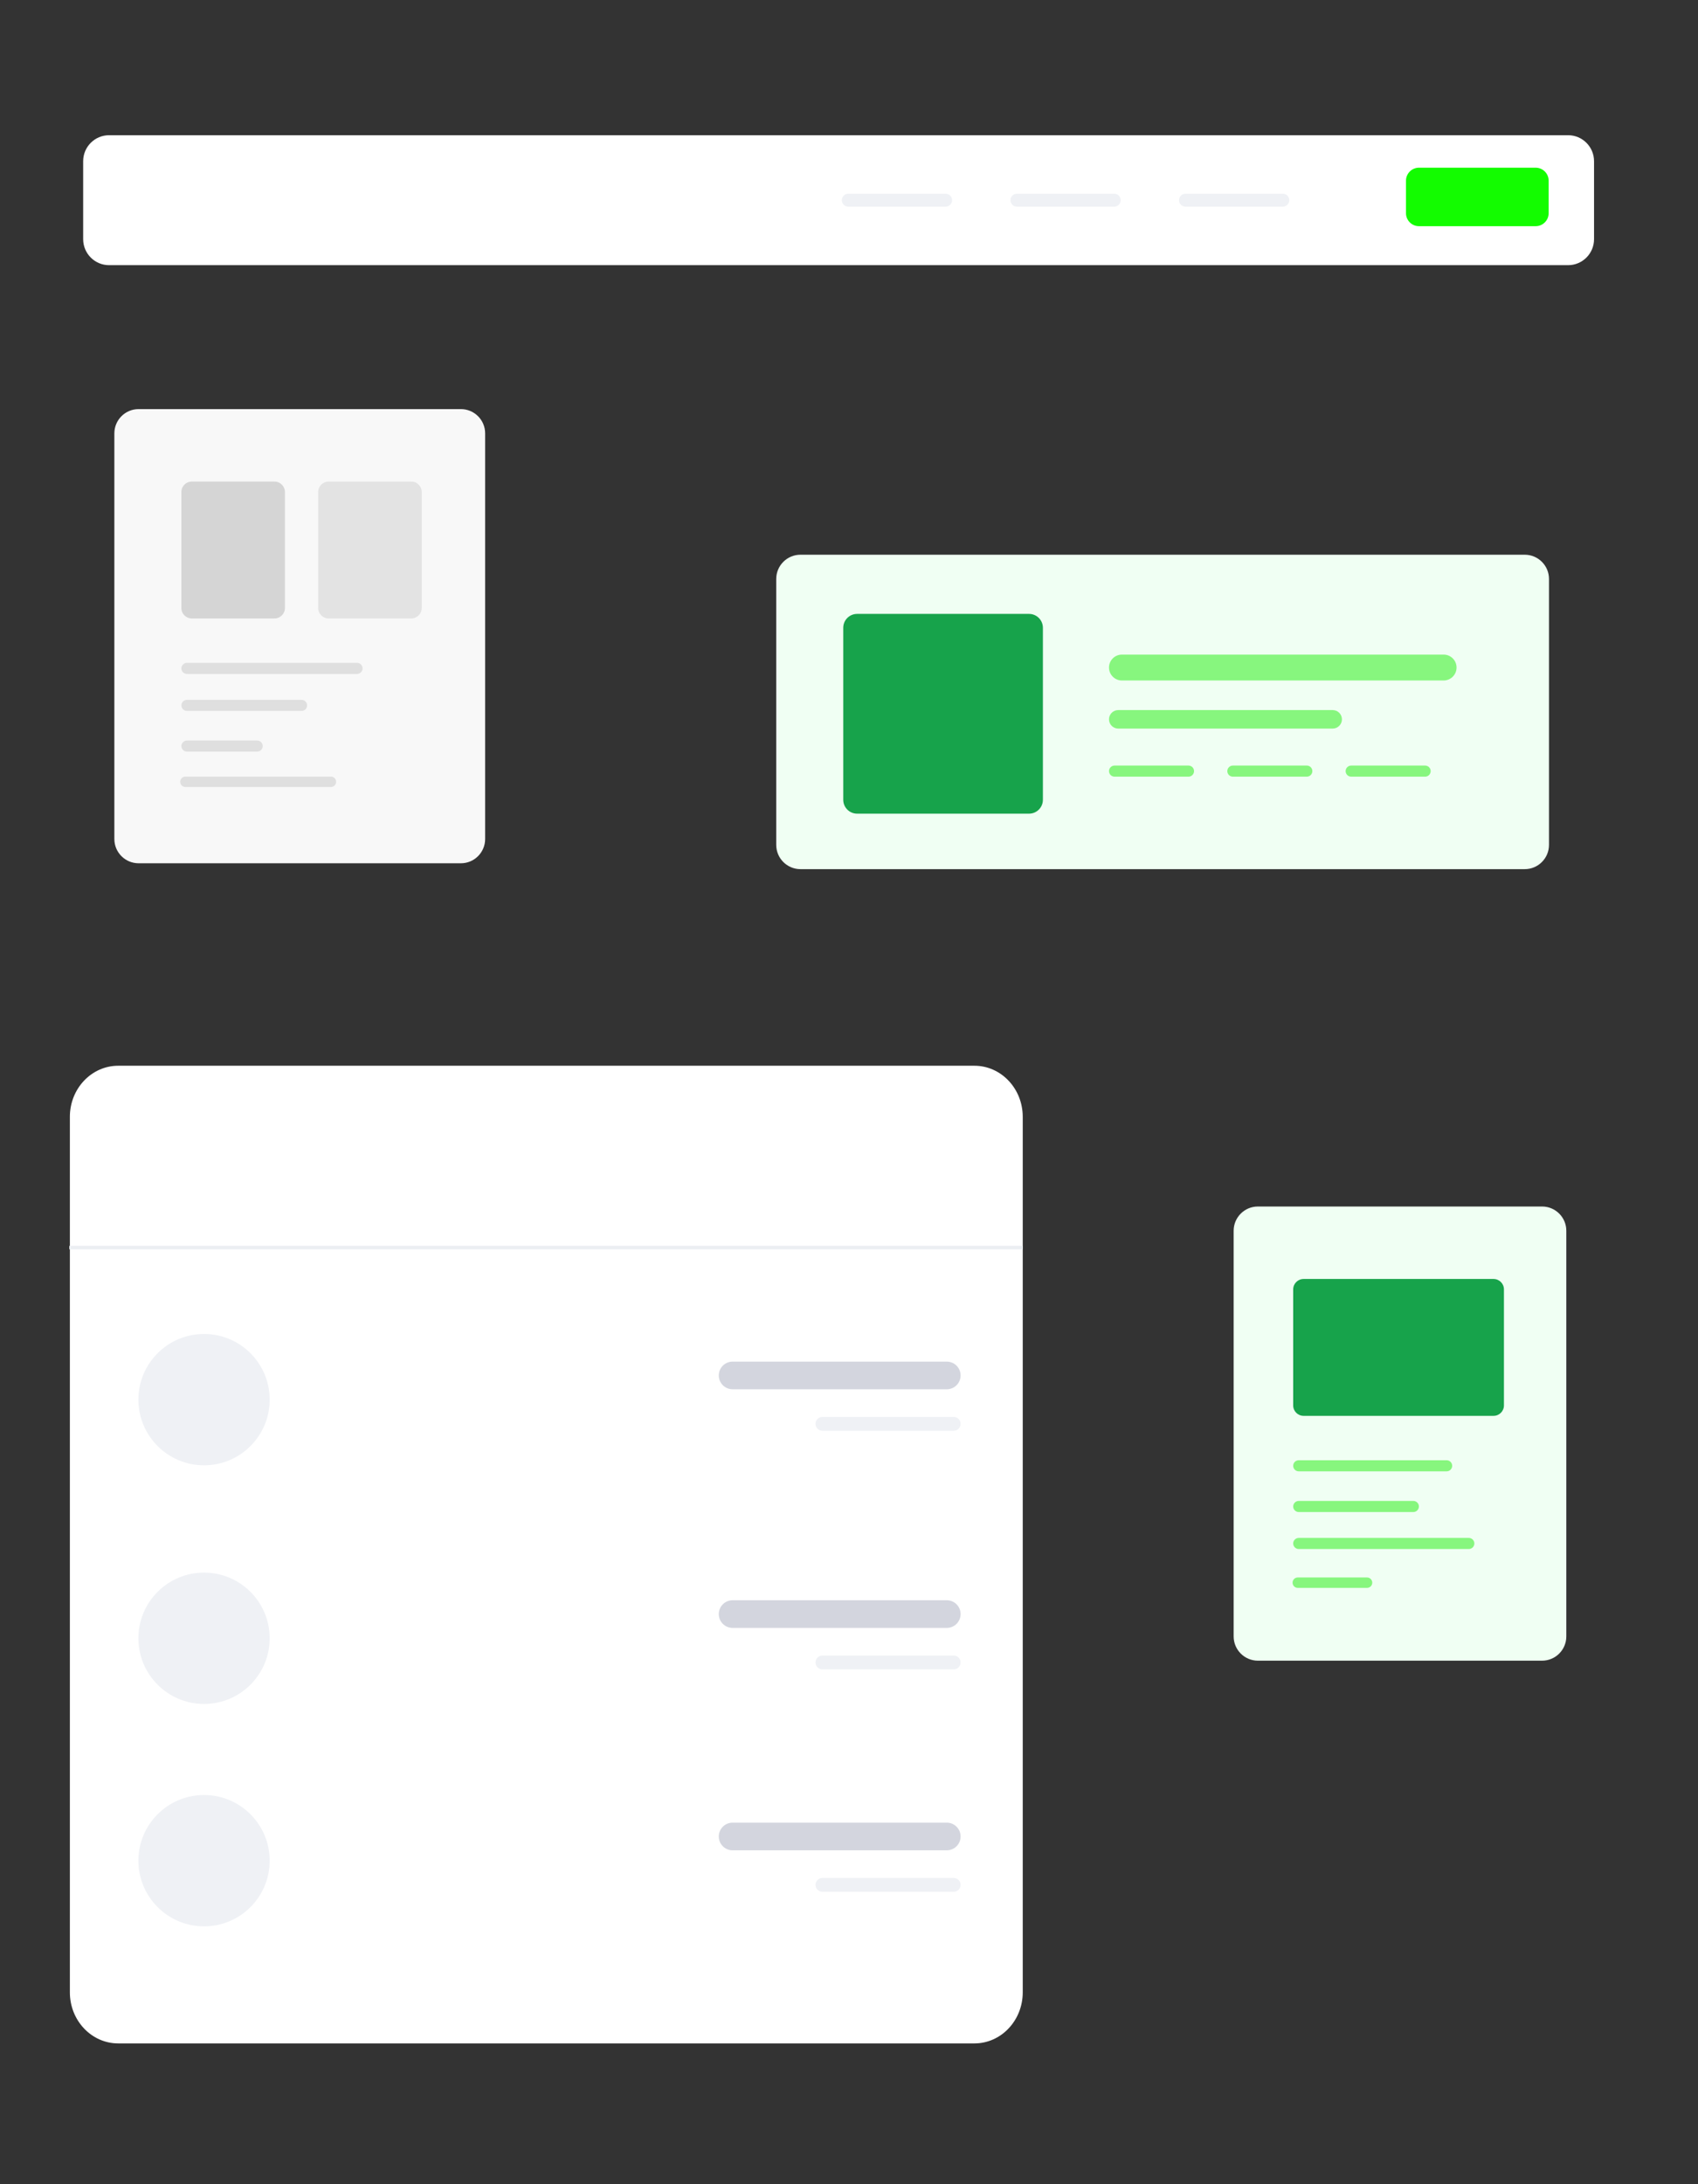 <svg width="490" height="630" viewBox="0 0 490 630" fill="none" xmlns="http://www.w3.org/2000/svg">
<rect x="0" y="0" width="490" height="630" fill="#333333" stroke="none"/>
<path d="M281.19 307.398H34.111C26.408 307.398 20.163 313.994 20.163 322.13V574.661C20.163 582.797 26.408 589.393 34.111 589.393H281.19C288.892 589.393 295.137 582.797 295.137 574.661V322.13C295.137 313.994 288.892 307.398 281.19 307.398Z" fill="white"/>
<path d="M20 359.843H295.151" stroke="#EBEEF2"/>
<path d="M58.88 422.648C69.341 422.648 77.822 414.169 77.822 403.708C77.822 393.246 69.341 384.766 58.88 384.766C48.419 384.766 39.939 393.246 39.939 403.708C39.939 414.169 48.419 422.648 58.88 422.648Z" fill="#EFF1F5"/>
<path d="M273.219 392.742H211.409C209.207 392.742 207.422 394.526 207.422 396.729C207.422 398.932 209.207 400.717 211.409 400.717H273.219C275.421 400.717 277.207 398.932 277.207 396.729C277.207 394.526 275.421 392.742 273.219 392.742Z" fill="#D3D5DE"/>
<path d="M275.213 408.693H237.329C236.228 408.693 235.336 409.584 235.336 410.686C235.336 411.788 236.228 412.68 237.329 412.68H275.213C276.314 412.68 277.206 411.788 277.206 410.686C277.206 409.584 276.314 408.693 275.213 408.693Z" fill="#EFF1F5"/>
<path d="M58.88 491.479C69.341 491.479 77.822 482.999 77.822 472.537C77.822 462.076 69.341 453.595 58.88 453.595C48.419 453.595 39.939 462.076 39.939 472.537C39.939 482.999 48.419 491.479 58.88 491.479Z" fill="#EFF1F5"/>
<path d="M273.219 461.571H211.409C209.207 461.571 207.422 463.356 207.422 465.559C207.422 467.762 209.207 469.546 211.409 469.546H273.219C275.421 469.546 277.207 467.762 277.207 465.559C277.207 463.356 275.421 461.571 273.219 461.571Z" fill="#D3D5DE"/>
<path d="M275.213 477.522H237.329C236.228 477.522 235.336 478.414 235.336 479.515C235.336 480.616 236.228 481.509 237.329 481.509H275.213C276.314 481.509 277.206 480.616 277.206 479.515C277.206 478.414 276.314 477.522 275.213 477.522Z" fill="#EFF1F5"/>
<path d="M58.88 555.628C69.341 555.628 77.822 547.149 77.822 536.687C77.822 526.226 69.341 517.745 58.88 517.745C48.419 517.745 39.939 526.226 39.939 536.687C39.939 547.149 48.419 555.628 58.88 555.628Z" fill="#EFF1F5"/>
<path d="M273.219 525.72H211.409C209.207 525.72 207.422 527.506 207.422 529.708C207.422 531.91 209.207 533.696 211.409 533.696H273.219C275.421 533.696 277.207 531.91 277.207 529.708C277.207 527.506 275.421 525.72 273.219 525.72Z" fill="#D3D5DE"/>
<path d="M275.213 541.671H237.329C236.228 541.671 235.336 542.564 235.336 543.665C235.336 544.766 236.228 545.659 237.329 545.659H275.213C276.314 545.659 277.206 544.766 277.206 543.665C277.206 542.564 276.314 541.671 275.213 541.671Z" fill="#EFF1F5"/>
<path d="M452.515 39H31.485C27.351 39 24 42.357 24 46.497V68.988C24 73.129 27.351 76.485 31.485 76.485H452.515C456.648 76.485 460 73.129 460 68.988V46.497C460 42.357 456.648 39 452.515 39Z" fill="white"/>
<path d="M443.159 48.371H409.476C407.41 48.371 405.734 50.05 405.734 52.12V61.491C405.734 63.562 407.41 65.24 409.476 65.24H443.159C445.225 65.24 446.901 63.562 446.901 61.491V52.12C446.901 50.05 445.225 48.371 443.159 48.371Z" fill="#13FC00"/>
<path d="M370.18 55.868H342.111C341.078 55.868 340.24 56.708 340.24 57.743C340.24 58.778 341.078 59.617 342.111 59.617H370.18C371.214 59.617 372.051 58.778 372.051 57.743C372.051 56.708 371.214 55.868 370.18 55.868Z" fill="#EFF1F5"/>
<path d="M321.528 55.868H293.459C292.426 55.868 291.588 56.708 291.588 57.743C291.588 58.778 292.426 59.617 293.459 59.617H321.528C322.561 59.617 323.399 58.778 323.399 57.743C323.399 56.708 322.561 55.868 321.528 55.868Z" fill="#EFF1F5"/>
<path d="M272.876 55.868H244.807C243.774 55.868 242.936 56.708 242.936 57.743C242.936 58.778 243.774 59.617 244.807 59.617H272.876C273.909 59.617 274.747 58.778 274.747 57.743C274.747 56.708 273.909 55.868 272.876 55.868Z" fill="#EFF1F5"/>
<path d="M440 160H231C227.134 160 224 163.134 224 167V243.694C224 247.56 227.134 250.694 231 250.694H440C443.866 250.694 447 247.56 447 243.694V167C447 163.134 443.866 160 440 160Z" fill="#F0FFF3"/>
<path d="M296.956 177.072H247.339C245.13 177.072 243.339 178.863 243.339 181.072V230.689C243.339 232.898 245.13 234.689 247.339 234.689H296.956C299.165 234.689 300.956 232.898 300.956 230.689V181.072C300.956 178.863 299.165 177.072 296.956 177.072Z" fill="#17A34B"/>
<path d="M416.591 188.808H323.762C321.7 188.808 320.028 190.48 320.028 192.542C320.028 194.605 321.7 196.277 323.762 196.277H416.591C418.653 196.277 420.325 194.605 420.325 192.542C420.325 190.48 418.653 188.808 416.591 188.808Z" fill="#87F67E"/>
<path d="M384.581 204.813H322.695C321.222 204.813 320.028 206.007 320.028 207.481C320.028 208.954 321.222 210.148 322.695 210.148H384.581C386.054 210.148 387.248 208.954 387.248 207.481C387.248 206.007 386.054 204.813 384.581 204.813Z" fill="#87F67E"/>
<path d="M342.968 220.818H321.628C320.745 220.818 320.028 221.535 320.028 222.419C320.028 223.302 320.745 224.019 321.628 224.019H342.968C343.852 224.019 344.569 223.302 344.569 222.419C344.569 221.535 343.852 220.818 342.968 220.818Z" fill="#87F67E"/>
<path d="M377.112 220.818H355.772C354.889 220.818 354.172 221.535 354.172 222.419C354.172 223.302 354.889 224.019 355.772 224.019H377.112C377.996 224.019 378.713 223.302 378.713 222.419C378.713 221.535 377.996 220.818 377.112 220.818Z" fill="#87F67E"/>
<path d="M411.256 220.818H389.916C389.032 220.818 388.316 221.535 388.316 222.419C388.316 223.302 389.032 224.019 389.916 224.019H411.256C412.14 224.019 412.857 223.302 412.857 222.419C412.857 221.535 412.14 220.818 411.256 220.818Z" fill="#87F67E"/>
<path d="M445 348H363C359.134 348 356 351.134 356 355V472C356 475.866 359.134 479 363 479H445C448.866 479 452 475.866 452 472V355C452 351.134 448.866 348 445 348Z" fill="#F0FFF3"/>
<path d="M431 368.904H376.182C374.525 368.904 373.182 370.247 373.182 371.904V405.382C373.182 407.039 374.525 408.382 376.182 408.382H431C432.657 408.382 434 407.039 434 405.382V371.904C434 370.247 432.657 368.904 431 368.904Z" fill="#17A34B"/>
<path d="M423.864 446.794H374.782C373.899 446.794 373.182 446.077 373.182 445.194C373.182 444.31 373.899 443.593 374.782 443.593H423.864C424.748 443.593 425.464 444.31 425.464 445.194C425.464 446.077 424.748 446.794 423.864 446.794Z" fill="#87F67E"/>
<path d="M394.5 458H374.5C373.672 458 373 457.328 373 456.5C373 455.672 373.672 455 374.5 455H394.5C395.328 455 396 455.672 396 456.5C396 457.328 395.328 458 394.5 458Z" fill="#87F67E"/>
<path d="M407.859 436.124H374.782C373.899 436.124 373.182 435.407 373.182 434.524C373.182 433.64 373.899 432.923 374.782 432.923H407.859C408.743 432.923 409.46 433.64 409.46 434.524C409.46 435.407 408.743 436.124 407.859 436.124Z" fill="#87F67E"/>
<path d="M417.462 424.388H374.782C373.899 424.388 373.182 423.671 373.182 422.788C373.182 421.904 373.899 421.187 374.782 421.187H417.462C418.346 421.187 419.062 421.904 419.062 422.788C419.062 423.671 418.346 424.388 417.462 424.388Z" fill="#87F67E"/>
<path d="M133 118H40C36.134 118 33 121.134 33 125V242C33 245.866 36.134 249 40 249H133C136.866 249 140 245.866 140 242V125C140 121.134 136.866 118 133 118Z" fill="#F8F8F8"/>
<path d="M103.026 191.187H53.944C53.061 191.187 52.344 191.904 52.344 192.787C52.344 193.671 53.061 194.388 53.944 194.388H103.026C103.91 194.388 104.626 193.671 104.626 192.787C104.626 191.904 103.91 191.187 103.026 191.187Z" fill="#DFDFDF"/>
<path d="M87.021 201.856H53.944C53.061 201.856 52.344 202.573 52.344 203.456C52.344 204.34 53.061 205.057 53.944 205.057H87.021C87.905 205.057 88.622 204.34 88.622 203.456C88.622 202.573 87.905 201.856 87.021 201.856Z" fill="#DFDFDF"/>
<path d="M74.217 213.593H53.944C53.061 213.593 52.344 214.31 52.344 215.194C52.344 216.077 53.061 216.794 53.944 216.794H74.217C75.101 216.794 75.818 216.077 75.818 215.194C75.818 214.31 75.101 213.593 74.217 213.593Z" fill="#DFDFDF"/>
<path d="M95.5 224H53.5C52.672 224 52 224.672 52 225.5C52 226.328 52.672 227 53.5 227H95.5C96.328 227 97 226.328 97 225.5C97 224.672 96.328 224 95.5 224Z" fill="#DFDFDF"/>
<path d="M79.22 138.904H55.344C53.687 138.904 52.344 140.247 52.344 141.904V175.382C52.344 177.039 53.687 178.382 55.344 178.382H79.22C80.876 178.382 82.22 177.039 82.22 175.382V141.904C82.22 140.247 80.876 138.904 79.22 138.904Z" fill="#D5D5D5"/>
<path d="M118.699 138.904H94.823C93.166 138.904 91.823 140.247 91.823 141.904V175.382C91.823 177.039 93.166 178.382 94.823 178.382H118.699C120.355 178.382 121.699 177.039 121.699 175.382V141.904C121.699 140.247 120.355 138.904 118.699 138.904Z" fill="#E3E3E3"/>
</svg>

